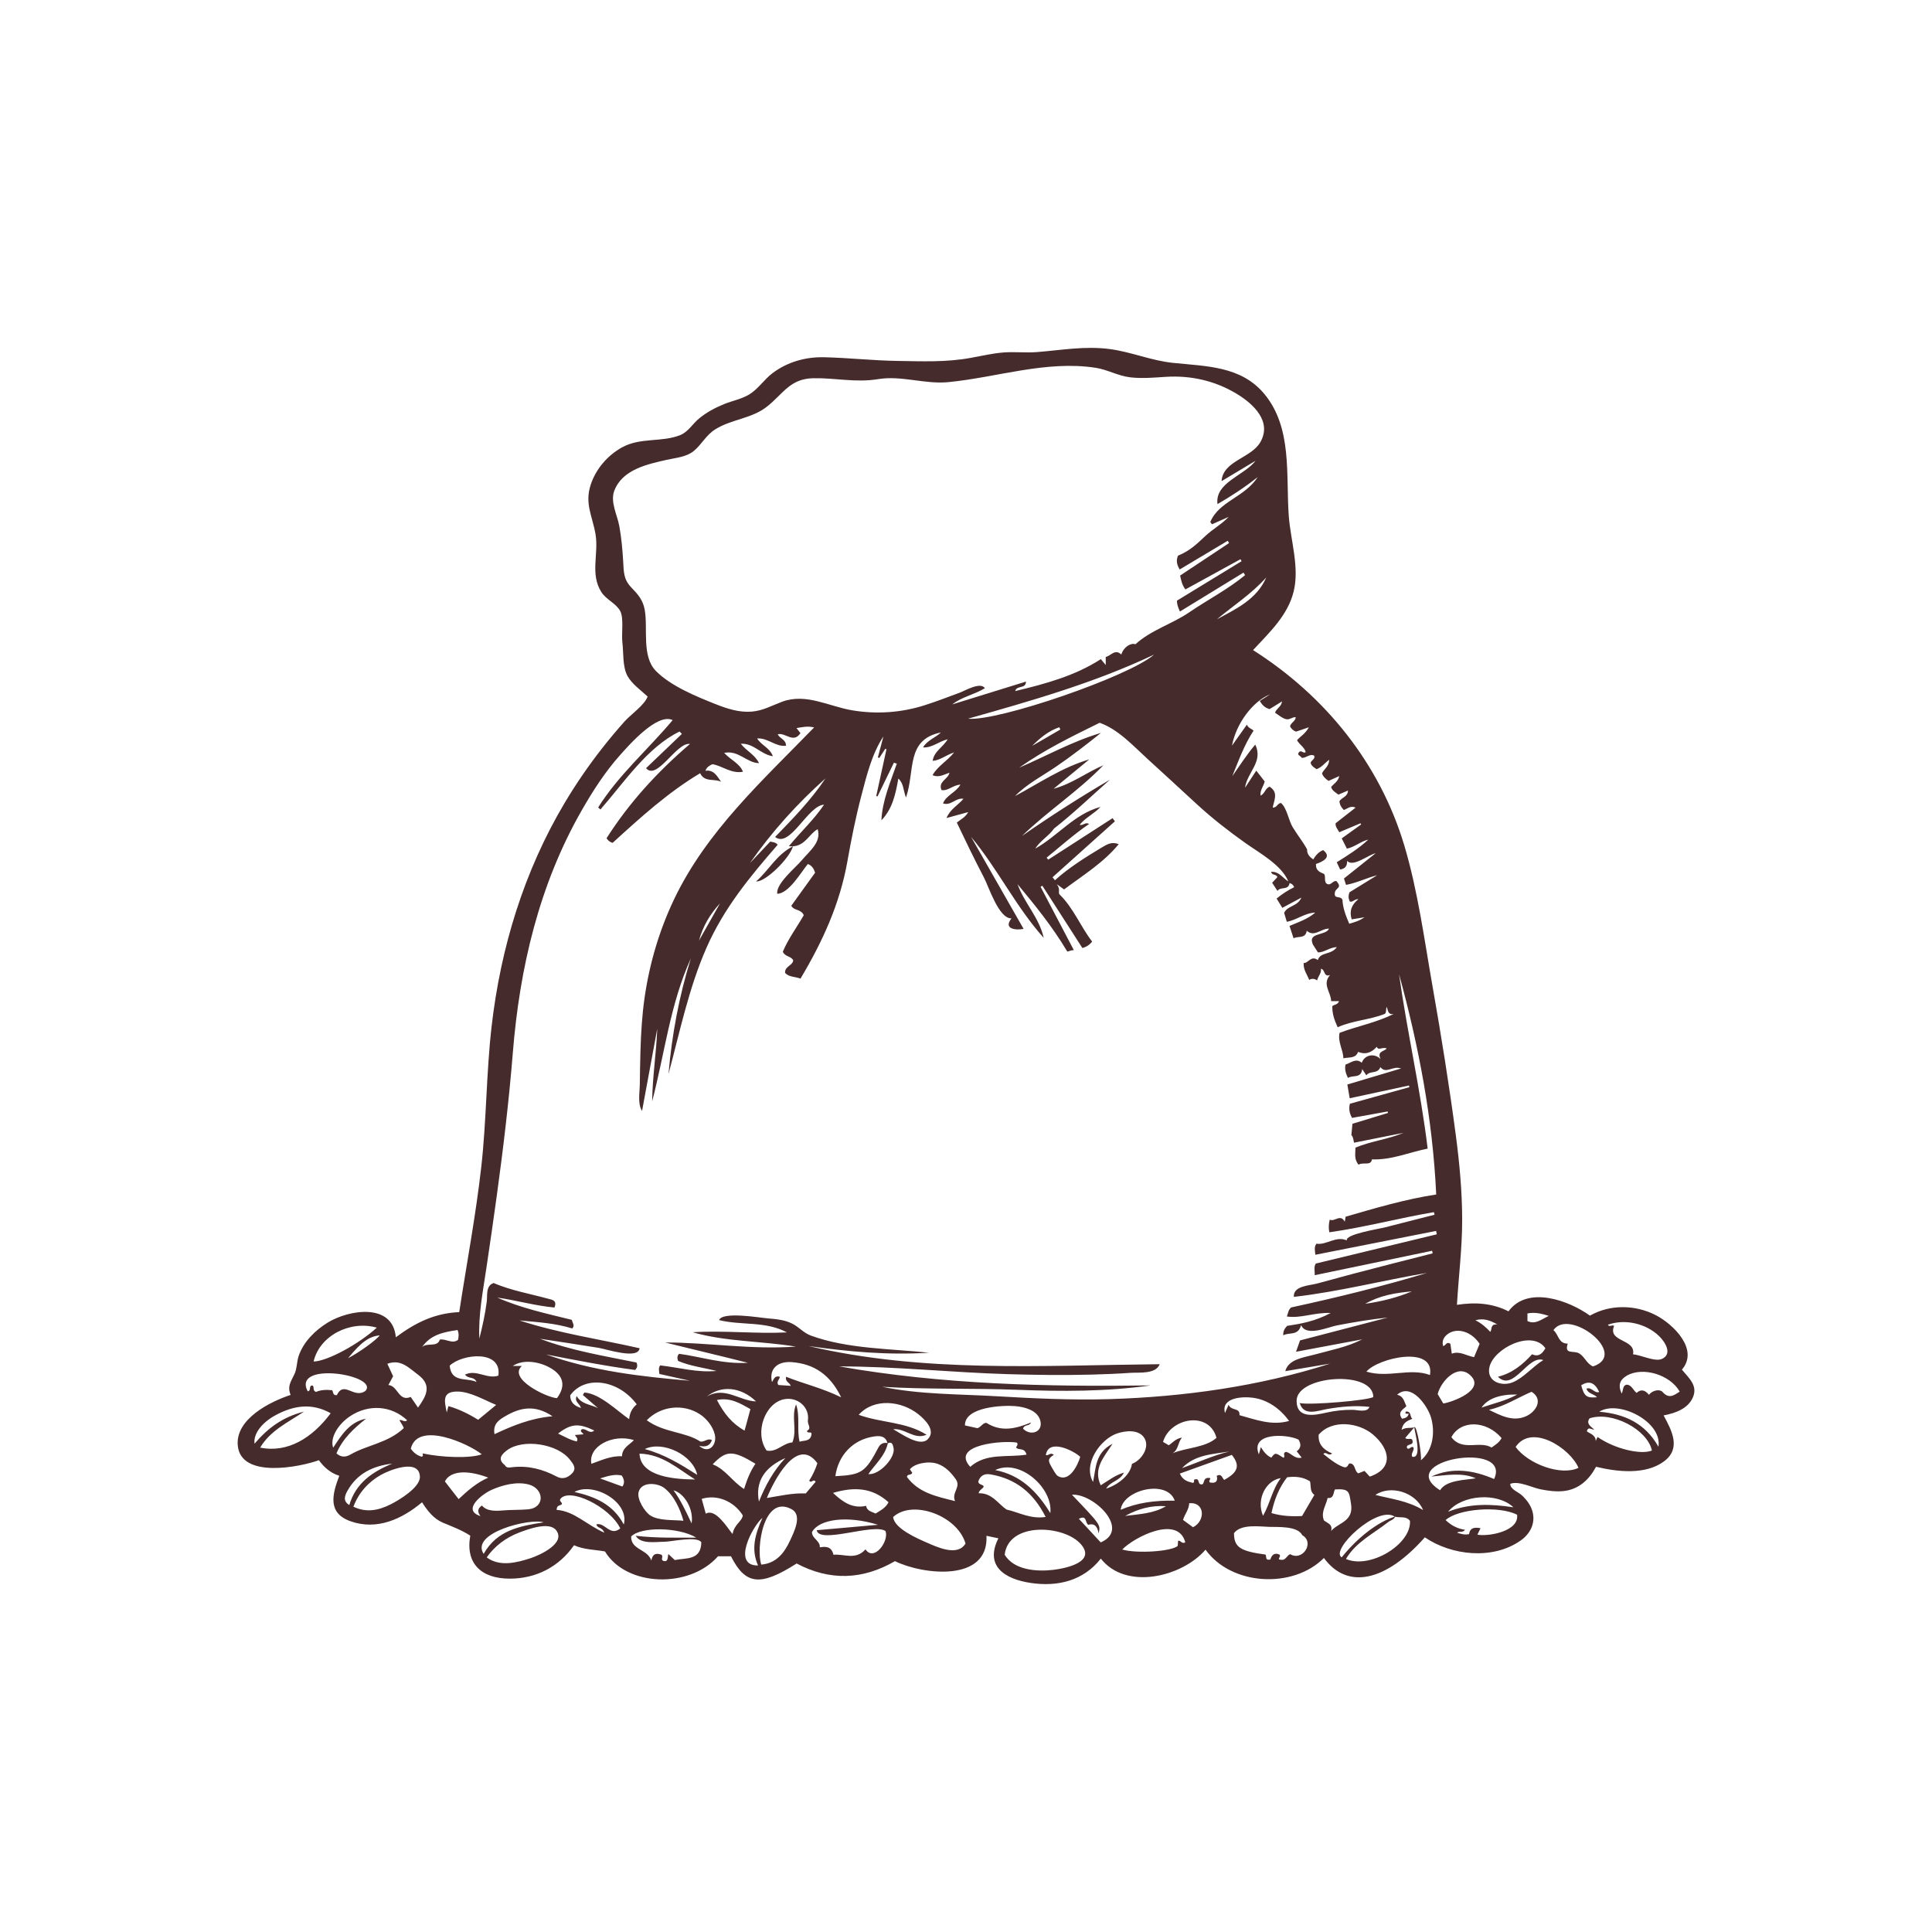 <svg width="65" height="65" viewBox="0 0 65 65" fill="none" xmlns="http://www.w3.org/2000/svg">
<path d="M56.586 46.08C57.169 45.403 56.3 44.553 55.704 44.246C55.019 43.893 54.168 43.878 53.492 44.263C52.782 43.753 51.397 43.241 50.751 44.118C50.204 43.841 49.625 43.805 49.017 43.9C49.074 42.933 49.196 41.98 49.193 41.008C49.19 40.07 49.104 39.143 48.982 38.214C48.759 36.523 48.488 34.839 48.192 33.16C47.916 31.592 47.703 29.976 47.247 28.448C46.423 25.689 44.585 23.412 42.158 21.872C42.704 21.282 43.323 20.711 43.523 19.903C43.726 19.085 43.42 18.181 43.359 17.355C43.259 15.988 43.486 14.403 42.542 13.26C41.757 12.31 40.586 12.326 39.461 12.208C38.728 12.131 38.062 11.841 37.344 11.745C36.514 11.633 35.72 11.779 34.893 11.845C34.517 11.875 34.141 11.83 33.767 11.858C33.395 11.887 33.028 11.973 32.661 12.04C31.836 12.192 31.024 12.155 30.189 12.143C29.365 12.13 28.546 12.038 27.725 12.019C27.099 12.005 26.488 12.178 25.987 12.557C25.704 12.771 25.508 13.09 25.203 13.273C24.946 13.428 24.637 13.483 24.361 13.596C24.059 13.719 23.77 13.872 23.518 14.081C23.305 14.256 23.153 14.529 22.891 14.636C22.27 14.888 21.554 14.71 20.936 15.047C20.442 15.317 20.044 15.78 19.871 16.316C19.665 16.951 19.934 17.369 20.036 17.976C20.148 18.635 19.846 19.313 20.232 19.919C20.395 20.176 20.73 20.301 20.866 20.557C20.994 20.798 20.904 21.322 20.939 21.613C20.983 21.963 20.938 22.434 21.115 22.75C21.267 23.02 21.566 23.225 21.789 23.435C21.682 23.725 21.225 24.035 21.014 24.271C20.757 24.559 20.509 24.855 20.271 25.158C19.806 25.75 19.379 26.371 18.994 27.018C17.631 29.308 16.843 31.889 16.54 34.528C16.359 36.103 16.369 37.692 16.191 39.267C16.007 40.897 15.698 42.524 15.45 44.145C14.621 44.18 13.974 44.502 13.317 44.991C13.216 43.822 11.742 44.059 11.027 44.496C10.607 44.754 10.215 45.138 10.051 45.612C9.981 45.816 9.997 46.03 9.91 46.223C9.792 46.484 9.657 46.624 9.777 46.931C9.093 47.155 7.913 47.74 8 48.637C8.107 49.755 10.088 49.359 10.729 49.127C10.913 49.38 11.127 49.56 11.415 49.651C11.177 50.274 11.011 50.905 11.794 51.181C12.681 51.495 13.524 51.11 14.199 50.543C14.382 50.827 14.584 51.095 14.904 51.23C15.24 51.372 15.507 51.465 15.822 51.665C15.652 52.602 16.192 53.112 17.151 53.112C18.036 53.112 18.808 52.715 19.312 51.988C19.645 52.139 20.013 52.134 20.354 52.197C21.066 53.382 23.189 53.459 24.157 52.359C24.308 52.359 24.454 52.359 24.593 52.359C25.081 53.327 25.584 53.38 26.802 52.602C27.913 53.19 29.02 53.157 30.11 52.523C31.044 52.983 33.268 53.244 33.189 51.67C33.349 51.704 33.469 51.729 33.59 51.755C33.122 52.684 33.794 53.128 34.689 53.258C35.596 53.391 36.45 53.18 37.036 52.438C37.887 53.519 39.777 53.049 40.559 52.137C41.428 53.35 43.501 53.462 44.542 52.416C45.327 53.492 46.615 53.216 47.937 51.722C48.838 52.337 50.225 52.487 51.159 51.83C51.484 51.602 51.667 51.246 51.558 50.85C51.499 50.636 51.356 50.45 51.195 50.302C51.084 50.2 50.803 50.102 50.812 49.922C51.089 49.811 51.548 50.05 51.827 50.105C52.086 50.157 52.357 50.195 52.621 50.163C53.124 50.102 53.465 49.781 53.697 49.348C54.403 49.517 55.357 49.632 55.984 49.166C56.568 48.732 56.248 48.132 55.97 47.62C56.355 47.547 56.794 47.398 56.958 47.007C57.126 46.609 56.816 46.362 56.586 46.08ZM55.818 44.951C56.008 45.135 56.286 45.547 55.917 45.718C55.681 45.828 55.211 45.586 54.941 45.564C55.047 45.036 54.072 45.166 54.306 44.605C54.22 44.566 54.147 44.658 54.096 44.569C54.672 44.362 55.381 44.528 55.818 44.951ZM51.389 44.19C51.621 44.142 51.848 44.186 52.106 44.273C51.859 44.384 51.664 44.575 51.389 44.445C51.389 44.358 51.389 44.277 51.389 44.19ZM51.993 45.36C51.872 45.581 51.73 45.651 51.545 45.563C51.224 45.916 50.875 46.2 50.396 46.32C50.923 46.843 51.404 45.57 51.923 45.758C51.573 45.97 51.266 46.355 50.892 46.507C50.519 46.658 50.008 46.481 50.109 46.002C50.243 45.365 51.547 44.718 51.993 45.36ZM51.048 46.917C50.645 47.134 50.242 47.219 49.844 47.357C50.05 47.056 50.457 46.904 51.048 46.917ZM50.375 44.558C50.13 44.542 50.207 44.714 50.14 44.81C49.999 44.66 49.85 44.525 49.638 44.418C49.913 44.344 50.117 44.414 50.375 44.558ZM48.71 44.881C49.022 44.654 49.505 44.793 49.78 45.212C49.718 45.36 49.658 45.504 49.593 45.66C49.335 45.615 49.111 45.441 48.844 45.543C48.826 45.415 48.81 45.306 48.797 45.213C48.662 45.114 48.642 45.282 48.551 45.286C48.504 45.11 48.577 44.978 48.71 44.881ZM50.519 48.382C50.441 48.529 50.328 48.6 50.181 48.7C49.78 48.458 49.201 48.845 48.83 48.352C49.143 47.765 50.005 47.78 50.519 48.382ZM49.474 46.276C49.981 46.763 48.87 47.171 48.558 47.219C48.489 47.103 48.426 46.998 48.369 46.903C48.467 46.496 49.025 45.846 49.474 46.276ZM42.734 23.36C42.617 23.434 42.501 23.508 42.384 23.582C42.502 23.787 42.611 23.82 42.712 23.858C42.845 23.776 42.974 23.696 43.133 23.597C43.105 23.792 42.937 23.835 42.898 23.98C43.013 24.052 43.156 24.181 43.291 24.199C43.402 24.214 43.483 24.118 43.593 24.129C43.587 24.269 43.428 24.309 43.402 24.437C43.442 24.515 43.501 24.578 43.604 24.615C43.72 24.576 43.846 24.533 44.034 24.469C43.922 24.683 43.758 24.766 43.637 24.902C43.71 25.049 43.881 25.129 43.93 25.302C43.853 25.369 43.78 25.217 43.705 25.306C43.618 25.408 43.746 25.41 43.796 25.497C43.952 25.508 44.065 25.343 44.217 25.425C44.252 25.545 44.12 25.571 44.094 25.662C44.116 25.767 44.206 25.816 44.293 25.878C44.456 25.824 44.559 25.685 44.716 25.56C44.721 25.78 44.547 25.869 44.477 26.019C44.513 26.124 44.591 26.2 44.697 26.272C44.802 26.225 44.911 26.176 45.059 26.11C45.016 26.301 44.872 26.366 44.785 26.477C44.82 26.61 44.939 26.659 45.029 26.735C45.135 26.689 45.237 26.646 45.35 26.597C45.348 26.805 45.148 26.824 45.064 26.954C45.071 27.064 45.119 27.16 45.212 27.251C45.329 27.214 45.432 27.093 45.608 27.171C45.379 27.35 45.162 27.52 44.936 27.697C44.919 27.812 45.001 27.892 45.059 28C45.3 27.898 45.536 27.798 45.772 27.698C45.779 27.711 45.787 27.725 45.794 27.738C45.58 27.892 45.366 28.046 45.141 28.207C45.2 28.324 45.255 28.432 45.315 28.552C45.583 28.497 45.777 28.306 46.035 28.248C45.718 28.544 45.351 28.774 44.973 29.01C45.016 29.101 45.052 29.178 45.087 29.253C45.274 29.227 45.326 29.117 45.322 28.961C45.514 29.192 46.038 28.757 46.282 28.706C45.93 28.986 45.579 29.266 45.216 29.556C45.239 29.627 45.262 29.698 45.286 29.771C45.661 29.701 45.981 29.535 46.332 29.447C46.018 29.64 45.703 29.834 45.404 30.019C45.354 30.142 45.368 30.239 45.414 30.332C45.517 30.362 45.567 30.245 45.702 30.251C45.473 30.436 45.389 30.651 45.476 30.931C45.599 30.911 45.724 30.89 45.906 30.86C45.725 30.989 45.568 31.027 45.394 31.078C45.276 30.808 45.176 30.538 45.165 30.27C45.081 30.116 44.88 30.267 44.909 30.034C44.93 29.861 45.177 29.885 44.963 29.644C44.84 29.618 44.784 29.798 44.657 29.742C44.528 29.686 44.613 29.502 44.551 29.404C44.436 29.352 44.257 29.306 44.276 29.067C44.496 28.993 44.825 28.839 44.516 28.601C44.374 28.657 44.27 28.765 44.185 28.913C44.049 28.828 43.975 28.727 43.974 28.58C43.975 28.582 43.984 28.591 43.984 28.591C43.982 28.586 43.981 28.582 43.98 28.577L43.977 28.578C43.833 28.314 43.642 28.081 43.488 27.824C43.357 27.608 43.291 27.172 43.097 27.016C42.978 27.022 42.963 27.179 42.819 27.171C42.862 26.929 43.022 26.662 42.716 26.468C42.569 26.515 42.555 26.703 42.41 26.768C42.385 26.586 42.514 26.452 42.549 26.291C42.46 26.176 42.371 26.061 42.266 25.927C42.149 26.105 42.035 26.279 41.888 26.503C41.958 25.979 42.513 25.63 42.231 25.052C41.935 25.401 41.707 25.762 41.459 26.114C41.67 25.594 41.858 25.064 42.175 24.581C42.103 24.514 41.992 24.492 41.95 24.38C41.783 24.615 41.629 24.832 41.449 25.086C41.584 24.353 42.146 23.589 42.734 23.36ZM42.602 19.427C42.28 20.169 41.592 20.482 40.939 20.837C41.498 20.373 42.115 19.974 42.602 19.427ZM21.69 20.511C21.631 20.185 21.463 19.996 21.241 19.766C20.975 19.491 20.987 19.243 20.965 18.867C20.941 18.474 20.906 18.08 20.834 17.692C20.765 17.317 20.525 16.886 20.667 16.511C20.937 15.796 21.779 15.618 22.433 15.47C22.738 15.401 23.092 15.378 23.341 15.173C23.613 14.949 23.75 14.641 24.065 14.444C24.621 14.096 25.297 14.09 25.821 13.667C26.359 13.232 26.589 12.74 27.361 12.725C28.11 12.711 28.783 12.88 29.54 12.756C30.336 12.625 31.109 12.935 31.912 12.856C33.543 12.696 35.195 12.12 36.856 12.373C37.261 12.434 37.612 12.647 38.028 12.695C38.424 12.741 38.819 12.704 39.215 12.679C40.064 12.624 40.882 12.81 41.612 13.252C42.17 13.59 42.804 14.182 42.401 14.879C42.089 15.418 41.14 15.504 41.099 16.187C41.501 15.946 41.872 15.724 42.242 15.502C41.873 15.994 40.867 16.233 40.961 16.96C41.421 16.693 41.844 16.42 42.315 16.051C41.87 16.736 41.006 16.863 40.718 17.565C40.738 17.59 40.757 17.614 40.777 17.638C40.964 17.555 41.15 17.473 41.337 17.39C41.102 17.638 40.793 17.805 40.545 18.04C40.257 18.314 40.011 18.544 39.632 18.694C39.558 18.873 39.601 19.009 39.689 19.159C40.228 18.837 40.767 18.516 41.305 18.194C41.321 18.219 41.336 18.244 41.352 18.27C40.803 18.634 40.254 18.999 39.704 19.364C39.741 19.535 39.77 19.689 39.883 19.83C40.501 19.491 41.118 19.152 41.734 18.814C41.747 18.836 41.759 18.859 41.772 18.881C41.05 19.322 40.328 19.762 39.599 20.207C39.593 20.332 39.64 20.442 39.697 20.574C40.415 20.135 41.126 19.7 41.836 19.265C41.854 19.294 41.872 19.322 41.89 19.35C41.309 19.829 40.625 20.181 40.004 20.605C39.426 20.999 38.72 21.199 38.2 21.676C38.055 21.619 37.808 21.757 37.725 22.02C37.511 21.819 37.381 22.062 37.201 22.102C37.201 22.19 37.201 22.266 37.201 22.375C37.141 22.302 37.102 22.254 37.037 22.176C36.165 22.738 35.178 23.006 34.155 23.251C34.209 23.04 34.512 23.194 34.518 22.931C33.684 23.189 32.861 23.444 32.038 23.699C32.367 23.438 32.781 23.374 33.135 23.153C32.986 22.928 32.467 23.239 32.285 23.306C31.891 23.451 31.498 23.604 31.096 23.731C30.309 23.98 29.486 24.034 28.672 23.898C27.885 23.766 27.121 23.312 26.319 23.607C25.973 23.735 25.675 23.909 25.298 23.941C24.866 23.977 24.464 23.844 24.068 23.687C23.422 23.431 22.571 23.081 22.074 22.581C21.575 22.079 21.807 21.15 21.69 20.511ZM32.567 24.18C34.694 23.578 36.821 22.976 38.827 22.024C37.994 22.754 33.578 24.278 32.567 24.18ZM35.674 24.544C35.358 24.728 35.042 24.911 34.726 25.094C34.994 24.823 35.283 24.588 35.639 24.467C35.65 24.492 35.662 24.518 35.674 24.544ZM16.366 42.65C16.485 41.849 16.601 41.049 16.711 40.248C16.931 38.645 17.123 37.038 17.253 35.425C17.482 32.563 18.139 29.76 19.579 27.25C19.951 26.602 20.36 25.965 20.86 25.406C21.161 25.068 22.116 23.975 22.631 24.228C21.801 25.218 20.813 26.07 20.124 27.166C20.15 27.188 20.175 27.211 20.201 27.234C20.981 26.346 21.773 25.139 22.864 24.611C22.89 24.638 22.916 24.665 22.941 24.692C22.543 25.073 22.144 25.454 21.736 25.844C22.103 26.28 22.766 24.955 23.213 25.03C22.11 25.974 21.168 27.007 20.407 28.201C20.475 28.311 20.574 28.352 20.613 28.355C21.569 27.483 22.485 26.654 23.556 26.014C23.703 26.33 24.031 26.186 24.26 26.302C24.125 26.113 24.02 25.89 23.734 25.932C23.772 25.812 23.868 25.756 23.969 25.71C24.314 25.77 24.6 26.039 24.997 25.964C24.88 25.68 24.601 25.582 24.363 25.33C24.849 25.229 25.121 25.667 25.537 25.676C25.399 25.389 25.119 25.272 24.922 25.022C25.358 24.997 25.597 25.386 26.003 25.442C25.893 25.152 25.616 25.078 25.473 24.845C25.835 24.817 26.093 25.134 26.442 25.09C26.452 24.884 26.239 24.857 26.165 24.705C26.42 24.631 26.695 25.029 26.93 24.664C26.894 24.619 26.855 24.569 26.797 24.495C26.986 24.468 27.151 24.417 27.391 24.473C25.648 26.267 23.763 27.974 22.673 30.268C22.182 31.301 21.855 32.408 21.69 33.539C21.601 34.148 21.565 34.76 21.547 35.374C21.536 35.752 21.531 36.13 21.525 36.508C21.521 36.774 21.449 37.136 21.601 37.376C21.776 36.431 21.945 35.52 22.113 34.609C22.081 35.426 21.951 36.233 21.941 37.054C22.363 35.447 22.546 33.775 23.244 32.242C22.848 33.511 22.605 34.809 22.491 36.134C22.872 34.714 23.174 33.24 23.768 31.889C24.354 30.556 25.218 29.511 26.163 28.422C26.104 28.342 26.015 28.333 25.913 28.315C25.687 28.554 25.458 28.797 25.229 29.04C25.964 27.988 26.814 27.042 27.772 26.189C27.289 26.915 26.682 27.536 26.077 28.159C26.582 28.552 27.174 27.1 27.724 27.072C27.378 27.586 26.951 27.972 26.541 28.469C26.59 28.474 26.635 28.476 26.677 28.473C26.114 28.763 25.883 29.263 25.439 29.654C25.739 29.69 26.576 28.873 26.677 28.473C27.099 28.448 27.23 28.047 27.51 27.897C27.643 28.335 27.235 28.631 26.97 28.948C26.774 29.183 26.097 29.735 26.15 30.07C26.542 30.064 26.957 29.332 27.179 29.069C27.314 29.119 27.377 29.221 27.424 29.36C27.158 29.729 26.887 30.105 26.622 30.473C26.716 30.65 26.945 30.573 27.042 30.791C26.818 31.185 26.518 31.583 26.337 32.021C26.411 32.193 26.617 32.163 26.687 32.31C26.664 32.492 26.399 32.509 26.413 32.73C26.542 32.878 26.747 32.853 26.932 32.924C27.677 31.674 28.256 30.411 28.511 28.972C28.641 28.235 28.788 27.5 28.978 26.776C29.155 26.101 29.331 25.365 29.722 24.776C29.66 25.011 29.597 25.246 29.535 25.481C29.551 25.488 29.567 25.495 29.583 25.502C29.65 25.398 29.717 25.295 29.784 25.192C29.797 25.197 29.811 25.202 29.824 25.207C29.709 25.731 29.595 26.256 29.48 26.78C29.494 26.785 29.508 26.79 29.523 26.795C29.706 26.416 29.89 26.038 30.074 25.66C30.107 25.67 30.139 25.681 30.172 25.692C29.958 26.315 29.686 26.924 29.654 27.597C30.027 27.214 30.132 26.713 30.224 26.193C30.405 26.36 30.384 26.573 30.48 26.833C30.795 25.935 30.465 24.885 31.657 24.642C31.462 24.829 31.197 24.902 31.054 25.146C31.364 25.164 31.573 24.948 31.884 24.872C31.719 25.149 31.424 25.276 31.379 25.598C31.636 25.58 31.82 25.404 32.1 25.315C31.859 25.613 31.547 25.773 31.375 26.079C31.588 26.175 31.754 26.057 31.944 25.997C31.902 26.218 31.549 26.294 31.677 26.582C31.902 26.617 32.047 26.417 32.313 26.397C32.157 26.669 31.841 26.747 31.726 27.028C31.993 27.123 32.153 26.83 32.415 26.874C32.23 27.093 31.968 27.221 31.844 27.522C32.098 27.452 32.315 27.393 32.574 27.322C32.475 27.504 32.331 27.559 32.191 27.675C32.487 28.296 32.784 28.913 33.103 29.522C33.271 29.843 33.604 30.911 34.031 30.898C33.745 31.257 34.17 31.302 34.438 31.252C33.836 30.198 33.253 29.177 32.67 28.155C33.568 29.232 34.178 30.508 35.114 31.553C34.966 30.874 34.46 30.383 34.234 29.747C34.822 30.455 35.402 31.167 35.906 32.011C35.929 32.025 35.998 31.971 36.128 31.966C35.743 31.234 35.376 30.534 35.009 29.835C35.029 29.823 35.049 29.812 35.069 29.8C35.519 30.5 35.968 31.2 36.416 31.896C36.551 31.855 36.646 31.8 36.744 31.679C36.353 31.171 36.116 30.545 35.64 30.085C35.597 30.011 35.684 29.923 35.555 29.748C35.695 29.849 35.745 29.884 35.8 29.924C36.437 29.446 37.12 29.031 37.638 28.401C37.397 28.307 37.251 28.404 37.036 28.532C36.505 28.851 35.953 29.199 35.492 29.615C35.465 29.581 35.438 29.548 35.411 29.515C36.11 28.887 36.81 28.259 37.51 27.632C37.483 27.597 37.457 27.562 37.431 27.527C36.709 27.992 35.988 28.457 35.266 28.923C35.248 28.9 35.23 28.878 35.212 28.855C35.681 28.473 36.131 28.071 36.64 27.722C36.518 27.643 36.444 27.786 36.322 27.75C36.525 27.503 36.816 27.373 37.026 27.148C36.146 27.383 35.591 28.126 34.829 28.551C34.994 28.285 35.287 28.128 35.462 27.875C36.111 27.37 36.712 26.788 37.34 26.234C36.329 26.827 35.344 27.455 34.383 28.126C35.251 27.283 36.277 26.622 37.121 25.747C36.554 25.989 36.063 26.372 35.447 26.537C35.848 26.207 36.248 25.878 36.649 25.548C35.738 25.816 34.967 26.345 34.149 26.784C34.549 26.374 35.065 26.111 35.533 25.791C36.052 25.437 36.551 25.051 37.041 24.657C36.077 24.943 35.204 25.434 34.289 25.828C35.132 25.23 36.055 24.78 36.997 24.317C37.631 24.543 38.129 25.098 38.614 25.539C39.174 26.047 39.727 26.561 40.283 27.072C40.798 27.544 41.336 27.962 41.905 28.366C42.37 28.696 43.117 29.101 43.345 29.654C43.158 29.545 43.036 29.314 42.767 29.331C42.789 29.467 42.944 29.392 42.974 29.512C42.922 29.568 42.863 29.631 42.8 29.7C42.856 29.785 42.91 29.868 42.98 29.975C43.078 29.816 43.348 29.968 43.385 29.712C43.455 29.726 43.507 29.764 43.542 29.848C43.333 29.951 43.136 30.076 42.95 30.231C43.014 30.335 43.076 30.436 43.142 30.543C43.341 30.436 43.531 30.335 43.784 30.199C43.648 30.509 43.323 30.459 43.203 30.712C43.225 30.787 43.257 30.892 43.293 31.012C43.628 30.954 43.887 30.718 44.251 30.703C43.989 30.928 43.686 31.022 43.384 31.152C43.431 31.294 43.472 31.419 43.521 31.568C43.675 31.484 43.92 31.593 43.965 31.315C44.221 31.54 44.439 31.239 44.712 31.243C44.628 31.461 44.106 31.384 44.136 31.657C44.145 31.694 44.155 31.731 44.165 31.768C44.225 31.861 44.284 31.953 44.341 32.042C44.552 32.048 44.708 31.881 44.977 31.863C44.791 32.138 44.419 32.016 44.337 32.302C44.108 32.127 44.017 32.414 43.86 32.399C43.845 32.625 43.975 32.78 44.046 32.968C44.135 32.914 44.227 32.922 44.312 32.986C44.341 32.849 44.465 32.747 44.441 32.593C44.593 32.617 44.523 32.887 44.749 32.802C44.473 33.118 44.779 33.378 44.785 33.682C44.875 33.682 44.958 33.682 45.051 33.682C45.007 33.803 44.898 33.793 44.825 33.848C44.816 34.088 44.888 34.311 45.005 34.561C45.507 34.332 46.065 34.317 46.575 34.117C46.662 34.083 46.609 33.97 46.658 33.875C46.697 34.001 46.7 34.151 46.891 34.113C46.3 34.407 45.664 34.524 45.069 34.748C45.001 35.058 45.187 35.306 45.197 35.605C45.398 35.561 45.608 35.618 45.691 35.39C45.944 35.49 46.139 35.418 46.32 35.218C46.375 35.365 46.518 35.207 46.654 35.276C46.568 35.381 46.316 35.363 46.449 35.632C46.224 35.41 45.899 35.503 45.816 35.755C45.616 35.588 45.454 35.758 45.269 35.816C45.236 35.963 45.27 36.1 45.35 36.266C45.51 36.158 45.794 36.296 45.83 35.969C45.867 36.025 45.906 36.084 45.969 36.179C46.087 36.009 46.349 36.148 46.442 35.901C46.634 36.149 46.86 35.84 47.137 35.948C46.502 36.137 45.926 36.309 45.33 36.487C45.355 36.632 45.379 36.774 45.409 36.95C46.077 36.806 46.74 36.663 47.404 36.52C47.408 36.539 47.412 36.558 47.416 36.577C46.751 36.762 46.086 36.947 45.416 37.134C45.375 37.294 45.394 37.445 45.489 37.61C45.883 37.539 46.284 37.466 46.685 37.394C46.689 37.411 46.693 37.428 46.697 37.444C46.3 37.565 45.903 37.686 45.501 37.808C45.489 37.943 45.477 38.065 45.466 38.187C45.528 38.252 45.533 38.343 45.554 38.445C46.119 38.333 46.669 38.223 47.219 38.113C46.697 38.333 46.127 38.391 45.603 38.61C45.602 38.807 45.55 39.002 45.709 39.186C45.851 39.084 46.128 39.237 46.156 39.006C46.82 39.031 47.403 38.769 48.032 38.644C47.793 36.659 47.342 34.731 47.069 32.774C47.732 35.192 48.2 37.643 48.32 40.187C47.27 40.349 46.274 40.644 45.272 40.935C45.263 40.986 45.254 41.04 45.243 41.102C45.092 40.826 44.908 41.118 44.738 41.034C44.698 41.191 44.697 41.32 44.724 41.459C45.916 41.291 47.07 40.98 48.243 40.781C48.25 40.81 48.257 40.839 48.264 40.868C47.698 41.013 47.132 41.158 46.566 41.301C46.397 41.344 45.242 41.527 45.314 41.732C44.943 41.57 44.625 41.898 44.291 41.843C44.208 41.954 44.237 42.054 44.254 42.215C45.613 41.946 46.965 41.68 48.316 41.413C48.324 41.451 48.332 41.489 48.34 41.527C46.981 41.856 45.622 42.184 44.268 42.511C44.195 42.629 44.236 42.741 44.234 42.902C45.56 42.626 46.87 42.354 48.181 42.081C48.187 42.11 48.194 42.139 48.2 42.168C47.312 42.395 46.423 42.617 45.537 42.852C45.126 42.961 44.717 43.075 44.306 43.185C44.056 43.251 43.497 43.263 43.531 43.632C45.045 43.46 46.516 43.078 48.013 42.825C46.504 43.279 44.977 43.655 43.438 43.988C43.344 44.068 43.337 44.183 43.295 44.292C43.775 44.362 44.217 44.15 44.77 44.174C44.25 44.452 43.767 44.538 43.302 44.608C43.214 44.703 43.169 44.785 43.173 44.926C43.38 44.812 43.675 44.955 43.775 44.582C43.941 44.983 44.68 44.65 44.977 44.592C45.546 44.483 46.117 44.387 46.693 44.327C45.715 44.582 44.737 44.837 43.738 45.097C43.7 45.204 43.661 45.316 43.603 45.479C44.373 45.335 45.102 45.198 45.831 45.061C45.322 45.323 44.755 45.427 44.208 45.578C43.866 45.672 43.347 45.726 43.242 46.131C43.756 46.045 44.252 45.962 44.749 45.878C42.367 46.642 39.824 46.996 37.328 47.072C36.061 47.11 34.792 47.049 33.527 46.975C32.251 46.9 30.935 46.919 29.682 46.657C31.189 46.751 32.701 46.699 34.21 46.758C35.712 46.817 37.219 46.821 38.711 46.611C35.2 46.659 31.701 46.581 28.231 45.971C30.124 45.971 32.016 46.176 33.909 46.232C34.849 46.26 35.79 46.271 36.73 46.247C37.163 46.236 37.596 46.218 38.028 46.188C38.32 46.168 38.883 46.241 39.017 45.897C35.05 45.936 31.092 46.198 27.2 45.286C28.514 45.471 29.832 45.599 31.26 45.511C29.975 45.375 28.503 45.384 27.28 44.934C27.031 44.842 26.882 44.645 26.647 44.529C26.395 44.405 26.113 44.379 25.838 44.356C25.561 44.334 24.303 44.114 24.193 44.413C24.946 44.599 25.758 44.441 26.475 44.827C25.418 44.88 24.364 44.756 23.305 44.822C24.415 45.142 25.576 45.111 26.777 45.305C25.259 45.414 23.824 45.166 22.375 45.166C23.286 45.393 24.197 45.605 25.163 45.85C24.329 45.901 23.596 45.649 22.848 45.547C22.776 45.618 22.783 45.693 22.812 45.786C23.221 45.962 23.671 46.013 24.106 46.124C23.463 46.187 22.845 46.009 22.211 45.937C22.141 46.034 22.179 46.127 22.184 46.225C22.532 46.303 22.872 46.378 23.211 46.454C21.569 46.314 19.936 46.126 18.373 45.569C19.373 45.762 20.37 45.959 21.369 46.091C21.443 46.01 21.459 45.94 21.412 45.84C20.33 45.619 19.224 45.443 18.167 45.041C18.827 45.142 19.488 45.24 20.147 45.348C20.392 45.388 21.473 45.75 21.519 45.36C20.169 45.055 18.795 44.855 17.476 44.424C18.074 44.482 18.675 44.514 19.253 44.695C19.348 44.597 19.263 44.509 19.236 44.404C18.392 44.195 17.536 44.012 16.73 43.656C17.376 43.747 18.005 43.931 18.654 43.99C18.748 43.752 18.591 43.734 18.446 43.695C17.827 43.526 17.19 43.417 16.597 43.162L16.595 43.16L16.592 43.16L16.603 43.169C16.338 43.258 16.404 43.576 16.376 43.795C16.323 44.21 16.23 44.63 16.127 45.036C16.089 44.235 16.249 43.439 16.366 42.65ZM24.224 30.392C23.988 30.81 23.753 31.227 23.517 31.645C23.644 31.165 23.893 30.749 24.224 30.392ZM44.656 47.404C45.124 47.322 45.601 47.28 46.075 47.333C45.998 47.536 45.669 47.434 45.512 47.432C45.214 47.428 44.917 47.461 44.626 47.526C44.25 47.61 43.62 47.751 43.623 47.125C43.627 46.271 46.2 46.086 46.203 47C46.062 47.111 44.085 47.283 43.727 47.204C43.865 47.656 44.315 47.464 44.656 47.404ZM43.183 49.047C42.905 48.867 42.905 48.867 42.771 49.041C42.626 48.974 42.525 48.859 42.42 48.686C42.39 48.795 42.374 48.852 42.353 48.931C42.047 48.178 43.304 48.241 43.688 48.435C43.789 48.599 43.762 48.727 43.627 48.828C43.691 48.909 43.739 48.971 43.793 49.039C43.562 49.103 43.438 48.879 43.265 48.847C43.133 48.886 43.258 48.999 43.183 49.047ZM43.09 49.73C42.802 50.111 42.736 50.569 42.494 50.997C42.259 50.463 42.578 49.805 43.09 49.73ZM41.334 47.262C41.283 47.377 41.259 47.434 41.213 47.539C41.072 47.02 41.789 46.978 42.147 47.025C42.659 47.093 43.07 47.398 43.371 47.806C42.792 47.971 42.264 47.769 41.7 47.612C41.724 47.345 41.428 47.482 41.334 47.262ZM39.321 48.624C39.256 48.586 39.192 48.548 39.129 48.511C39.365 47.704 40.673 47.45 40.928 48.374C40.556 48.709 39.898 48.702 39.45 48.894C39.652 48.772 39.618 48.546 39.765 48.366C39.547 48.403 39.452 48.541 39.321 48.624ZM41.357 48.835C40.808 48.968 40.296 49.205 39.767 49.394C40.201 48.939 40.793 48.926 41.357 48.835ZM45.97 46.147C46.368 45.682 48.279 45.248 48.11 46.261C47.429 46.009 46.718 46.371 45.97 46.147ZM45.931 43.865C46.416 43.586 46.952 43.494 47.501 43.448C46.997 43.659 46.471 43.788 45.931 43.865ZM37.032 49.971C36.771 49.405 37.136 49.031 37.431 48.574C36.844 48.874 36.873 49.395 36.775 49.859C36.423 49.257 37.023 48.415 37.585 48.226C37.862 48.133 38.292 48.086 38.486 48.358C38.712 48.678 38.402 49.134 38.083 49.25C38.039 49.587 37.685 49.925 37.216 50.083C37.352 49.836 37.678 49.832 37.814 49.544C37.512 49.634 37.304 49.805 37.032 49.971ZM33.188 47.871C33.07 47.861 33.012 48.008 32.886 48.05C32.752 48.02 32.611 47.989 32.465 47.957C32.45 47.324 33.761 47.272 34.161 47.308C34.455 47.334 34.881 47.435 34.991 47.766C35.123 48.166 34.688 48.339 34.419 48.067C34.463 47.912 34.631 47.994 34.688 47.858C34.191 48.06 33.699 48.195 33.188 47.871ZM35.337 50.907C34.887 50.169 34.329 49.622 33.483 49.459C34.308 49.061 35.433 50.061 35.337 50.907ZM35.454 48.947C35.336 48.844 35.275 48.991 35.186 48.953C35.276 48.374 36.143 48.818 36.343 49.014C36.266 49.285 35.973 49.9 35.58 49.652C35.524 49.616 35.404 49.402 35.37 49.34C35.274 49.162 35.231 49.084 35.454 48.947ZM32.133 50.503C31.498 50.345 30.911 50.227 30.513 49.691C30.521 49.576 30.664 49.647 30.692 49.549C30.667 49.514 30.64 49.473 30.613 49.434C30.761 49.237 31.234 49.142 31.541 49.248C31.809 49.342 31.988 49.534 32.153 49.762C32.349 50.032 32 50.22 32.133 50.503ZM26.783 47.25C26.611 47.659 26.828 48.107 26.659 48.529C26.348 48.547 26.129 48.872 25.792 48.802C25.369 48.203 25.741 47.192 26.39 47.074C26.839 46.992 27.247 47.347 27.18 47.794C27.162 47.92 27.318 48.056 27.151 48.137C27.163 48.261 27.33 48.122 27.301 48.27C27.255 48.505 27.055 48.452 26.901 48.505C26.803 48.081 26.923 47.657 26.783 47.25ZM26.425 49.053C26.023 49.476 25.75 49.979 25.533 50.52C25.407 49.849 25.713 49.369 26.425 49.053ZM26.447 46.319C26.408 46.49 26.559 46.503 26.605 46.625C26.451 46.615 26.314 46.606 26.189 46.597C26.1 46.479 26.241 46.405 26.235 46.318C26.054 46.27 26.036 46.411 25.973 46.497C25.868 46.07 26.143 45.788 26.646 45.828C27.389 45.887 27.932 46.249 28.3 47.011C27.647 46.693 27.034 46.555 26.447 46.319ZM29.377 48.333C29.574 48.301 29.787 48.291 29.859 48.551C29.724 48.521 29.616 48.581 29.559 48.689C29.114 49.534 28.993 49.619 28.105 49.665C28.199 48.965 28.689 48.444 29.377 48.333ZM29.87 48.558C30.02 48.485 30.037 48.618 30.06 48.703C30.147 49.03 29.58 49.64 29.214 49.593C29.453 49.254 29.779 48.977 29.87 48.558ZM30.051 48.086C30.449 48.041 30.756 48.452 31.173 48.27C30.464 47.828 29.659 47.878 28.89 47.6C29.408 47.023 30.33 47.127 30.899 47.582C31.128 47.766 31.5 48.133 31.212 48.423C30.945 48.691 30.328 48.237 30.051 48.086ZM23.777 46.989C24.253 46.599 24.925 46.653 25.436 47.149C24.88 47.133 24.372 46.625 23.777 46.989ZM25.247 47.408C25.18 47.657 25.122 47.872 25.051 48.131C24.625 47.894 24.358 47.554 24.12 47.101C24.568 47.009 24.893 47.208 25.247 47.408ZM23.564 48.501C23.06 48.166 22.344 48.208 21.76 47.783C22.223 47.302 22.995 47.21 23.559 47.589C23.784 47.739 23.987 47.998 24.049 48.266C24.129 48.614 23.844 48.937 23.52 48.642C23.751 48.696 23.887 48.64 23.952 48.449C23.802 48.376 23.723 48.516 23.564 48.501ZM22.66 50.141C23.027 50.24 23.346 50.776 23.268 51.253C23.065 50.826 22.901 50.467 22.66 50.141ZM22.993 51.164C22.661 51.13 22.164 51.171 21.879 50.986C21.69 50.864 21.423 50.435 21.485 50.199C21.58 49.834 22.12 49.889 22.346 50.06C22.675 50.31 22.886 50.777 22.993 51.164ZM21.516 48.906C22.283 48.924 22.803 49.413 23.386 49.775C22.776 49.771 21.544 49.709 21.516 48.906ZM21.693 48.751C22.306 48.458 23.322 48.959 23.457 49.62C22.876 49.252 22.362 48.935 21.693 48.751ZM20.116 47.372C19.869 47.249 19.562 47.245 19.402 46.97C19.312 47.162 19.506 47.216 19.546 47.37C19.315 47.296 19.187 47.175 19.183 46.946C19.671 46.263 20.797 46.408 21.422 47.247C21.285 47.364 21.186 47.514 21.167 47.747C20.761 47.465 20.175 46.881 19.66 46.85C19.643 46.878 19.626 46.905 19.609 46.933C19.778 47.079 19.947 47.225 20.116 47.372ZM19.634 48.255C19.528 48.264 19.439 48.272 19.341 48.279C19.38 48.352 19.461 48.388 19.407 48.496C19.193 48.452 19.003 48.339 18.775 48.231C19.209 47.895 19.473 47.875 19.993 48.128C19.828 48.272 19.705 48.025 19.562 48.094C19.507 48.164 19.583 48.185 19.634 48.255ZM17.004 47.644C17.487 47.362 17.986 47.242 18.588 47.648C17.844 47.716 17.251 47.965 16.636 48.251C16.576 47.894 16.803 47.761 17.004 47.644ZM16.088 47.767C15.809 47.595 15.466 47.414 15.086 47.307C15.073 47.356 15.06 47.408 15.031 47.521C14.951 47.135 14.867 46.815 15.388 46.817C15.825 46.819 16.295 47.105 16.693 47.267C16.482 47.442 16.295 47.596 16.088 47.767ZM17.25 45.956C17.606 45.721 18.131 45.813 18.484 46.005C18.95 46.258 19.057 46.611 18.738 47.04C18.398 47.021 17.078 46.387 17.558 45.956C17.388 45.956 17.329 45.956 17.25 45.956ZM17.059 48.792C17.598 48.391 18.77 48.574 19.178 49.115C19.28 49.25 19.411 49.395 19.251 49.565C19.11 49.715 18.93 49.785 18.73 49.678C18.256 49.426 17.759 49.299 17.22 49.364C17.135 49.374 17.038 49.397 16.986 49.293C16.723 49.09 16.881 48.926 17.059 48.792ZM16.767 46.282C16.383 46.41 16.033 46.061 15.645 46.247C15.76 46.407 15.952 46.296 16.032 46.495C15.689 46.337 15.186 46.531 15.129 45.947C15.543 45.544 16.894 45.403 16.767 46.282ZM15.395 44.747C15.446 44.876 15.431 44.974 15.409 45.079C15.212 45.226 15.022 45.038 14.798 45.067C14.714 45.346 14.369 45.154 14.199 45.323C14.488 44.898 14.934 44.815 15.395 44.747ZM14.064 46.25C14.552 46.611 14.334 46.976 14.064 47.357C13.978 47.232 13.903 47.123 13.818 46.999C13.406 47.17 13.393 46.625 13.067 46.597C13.125 46.488 13.173 46.4 13.226 46.302C13.167 46.176 13.106 46.043 13.032 45.883C13.486 45.713 13.757 46.024 14.064 46.25ZM12.678 44.667C12.072 45.221 11.013 45.797 10.551 45.807C10.745 44.949 11.765 44.41 12.678 44.667ZM12.776 44.924C12.682 45.066 12.113 45.486 11.71 45.695C12.162 45.144 12.414 44.967 12.776 44.924ZM8.752 48.703C9.096 48.131 9.654 47.876 10.228 47.493C9.493 47.676 8.998 48.063 8.564 48.571C8.518 48.251 8.797 47.865 9.283 47.606C9.879 47.287 10.492 47.191 11.126 47.547C10.507 48.377 9.68 48.893 8.752 48.703ZM10.63 46.831C10.497 46.773 10.593 46.655 10.51 46.613C10.369 46.616 10.489 46.787 10.352 46.809C9.813 45.778 12.768 46.26 12.296 46.794C11.906 47.077 11.574 46.432 11.331 46.939C11.191 46.95 11.218 46.838 11.176 46.772C10.979 46.751 10.782 46.761 10.63 46.831ZM11.32 48.897C11.527 48.404 11.905 48.056 12.314 47.73C11.758 47.843 11.489 48.28 11.21 48.706C11.095 48.401 11.347 47.934 11.781 47.645C12.401 47.234 13.165 47.283 13.698 47.783C13.608 47.869 13.537 47.751 13.437 47.78C13.507 47.904 13.586 48.006 13.581 48.051C13.048 48.552 12.357 48.609 11.79 48.937C11.639 49.026 11.477 49.04 11.32 48.897ZM11.752 50.635C11.522 50.499 11.604 50.31 11.694 50.149C12.02 49.569 12.555 49.318 13.194 49.242C12.534 49.517 11.974 49.888 11.752 50.635ZM13.155 50.606C12.733 50.82 12.324 50.899 11.89 50.692C12.063 50.23 12.385 49.865 12.813 49.622C13.072 49.474 14.103 49.044 14.127 49.682C14.14 50.044 13.419 50.472 13.155 50.606ZM14.216 48.898C14.221 48.937 14.255 48.983 14.188 49.01C14.044 48.968 13.926 48.889 13.821 48.739C14.053 47.788 15.782 48.581 16.209 48.929C15.829 49.068 14.895 49.042 14.216 48.898ZM15.43 50.436C15.276 50.239 15.128 50.048 14.968 49.842C15.133 49.504 15.671 49.426 16.427 49.713C16.03 49.889 15.742 50.145 15.43 50.436ZM16.525 50.131C16.896 49.962 17.382 49.836 17.787 49.944C18.309 50.082 18.352 50.732 17.756 50.781C17.479 50.804 17.189 50.793 16.904 50.818C16.675 50.837 16.372 50.848 16.214 50.651C16.058 50.76 16.059 50.861 16.164 51.007C15.525 50.803 16.219 50.271 16.525 50.131ZM18.288 51.218C17.501 51.34 16.723 51.476 16.272 52.279C15.808 51.571 17.838 51.068 18.288 51.218ZM17.853 52.423C17.383 52.577 16.806 52.721 16.375 52.396C16.645 52.012 17.024 51.731 17.46 51.564C17.749 51.454 18.477 51.178 18.712 51.484C19.049 51.925 18.147 52.326 17.853 52.423ZM20.066 51.284C20.082 51.421 20.26 51.369 20.331 51.565C19.741 51.308 19.322 50.839 18.726 50.798C18.733 50.623 18.852 50.661 18.903 50.608C18.925 50.538 18.802 50.51 18.853 50.432C19.148 50.032 20.51 50.685 20.868 51.421C20.527 51.707 20.353 51.21 20.066 51.284ZM20.987 51.291C20.628 50.614 20.026 50.354 19.325 50.194C19.982 49.844 21.187 50.541 20.987 51.291ZM20.189 49.74C20.47 49.651 20.684 49.59 20.916 49.641C20.992 49.758 21.033 49.876 20.94 50.013C20.711 49.93 20.485 49.848 20.189 49.74ZM20.926 48.995C20.55 48.974 20.23 49.132 19.897 49.248C19.782 48.668 20.602 48.227 21.327 48.45C21.175 48.617 20.935 48.704 20.926 48.995ZM22.702 52.486C22.649 52.437 22.579 52.371 22.486 52.284C22.46 52.375 22.486 52.544 22.35 52.521C22.186 52.493 22.343 52.37 22.25 52.305C22.097 52.254 21.963 52.251 21.912 52.501C21.787 52.115 21.225 52.15 21.234 51.695C21.542 51.364 22.815 51.367 23.427 51.732C22.721 51.732 22.077 51.75 21.388 51.67C21.555 51.963 22.069 51.87 22.346 51.871C22.587 51.871 23.456 51.667 23.595 51.889C23.587 52.506 23.075 52.409 22.702 52.486ZM24.645 51.61C24.476 51.409 24.074 50.731 23.745 50.927C23.694 50.741 23.651 50.584 23.608 50.428C24.119 50.269 24.688 50.501 24.991 50.984C24.96 51.196 24.712 51.27 24.645 51.61ZM23.977 49.266C24.437 48.784 24.656 48.786 25.416 49.246C25.236 49.51 25.129 49.791 25.033 50.096C24.633 49.842 24.412 49.435 23.977 49.266ZM25.652 51.066C25.4 51.627 25.262 52.12 25.503 52.669C24.603 52.681 25.33 51.331 25.652 51.066ZM26.583 51.825C26.388 52.251 26.111 52.599 25.612 52.639C25.43 52.103 25.684 50.263 26.634 50.776C27.005 50.976 26.711 51.546 26.583 51.825ZM25.8 50.398C26.013 49.869 26.807 48.28 27.5 49.228C27.436 49.432 27.341 49.631 27.225 49.815C27.303 49.926 27.355 49.731 27.442 49.852C27.326 49.989 27.2 50.137 27.109 50.245C26.645 50.227 26.239 50.329 25.8 50.398ZM29.118 52.127C28.786 52.501 28.397 52.272 28.041 52.308C27.975 52.031 27.795 52.023 27.582 52.058C27.596 51.836 27.323 51.767 27.317 51.549C27.556 51.102 28.512 50.981 29.539 51.3C28.82 51.364 28.158 51.422 27.477 51.482C27.56 51.964 29.413 51.232 29.793 51.512C29.916 51.854 29.407 52.551 29.118 52.127ZM29.458 50.921C29.315 50.853 29.168 50.837 29.139 50.662C28.689 50.764 28.366 50.547 28.026 50.227C28.736 50.017 29.344 50.044 29.893 50.541C29.802 50.727 29.633 50.812 29.458 50.921ZM31.163 51.891C30.861 51.758 30.084 51.425 30.049 51.038C30.697 50.44 32.206 50.984 32.484 51.929C32.217 52.382 31.515 52.045 31.163 51.891ZM32.642 49.35C31.952 48.589 33.799 48.455 34.211 48.535C34.274 48.615 34.187 48.648 34.189 48.705C34.275 48.803 34.472 48.69 34.536 48.94C33.894 49.045 33.192 48.867 32.642 49.35ZM32.928 50.239C32.929 50.139 33.048 50.105 33.097 50.016C33.069 49.928 32.923 49.965 32.912 49.844C32.978 49.655 33.106 49.567 33.323 49.604C34.179 49.75 34.772 50.228 35.179 51.036C34.674 51.115 34.284 50.882 33.868 50.788C33.578 50.597 33.379 50.225 32.928 50.239ZM35.444 52.815C34.884 52.883 34.115 52.828 33.801 52.307C33.929 51.186 35.813 51.306 36.37 51.958C36.878 52.551 35.873 52.762 35.444 52.815ZM37.032 51.892C36.8 51.642 36.56 51.382 36.297 51.098C36.579 50.959 36.496 51.225 36.614 51.301C36.791 51.243 36.92 51.323 36.959 51.586C37.035 51.305 37.035 51.305 36.064 50.288C36.782 50.236 38.058 51.455 37.032 51.892ZM39.523 50.488C38.854 50.477 38.27 50.554 37.704 50.795C37.782 50.12 39.269 49.76 39.523 50.488ZM39.228 50.674C38.807 50.926 38.323 50.94 37.855 51.002C38.283 50.764 38.736 50.64 39.228 50.674ZM39.636 51.837C39.632 51.897 39.628 51.96 39.624 52.009C39.423 52.196 38.251 52.276 37.757 52.132C38.14 51.729 39.626 50.95 39.878 51.89C39.754 51.957 39.727 51.815 39.636 51.837ZM40.138 51.382C40.019 51.295 39.911 51.216 39.802 51.136C39.859 50.939 40.002 50.791 40.009 50.574C40.55 50.527 40.557 51.176 40.138 51.382ZM41.188 49.789C41.111 49.73 41.113 49.567 40.935 49.649C40.98 49.815 40.917 49.917 40.715 49.878C40.63 49.846 40.756 49.739 40.709 49.727C40.472 49.685 40.527 49.899 40.456 49.937C40.271 49.976 40.375 49.734 40.225 49.77C40.119 49.758 40.224 49.877 40.129 49.89C39.975 49.848 39.797 49.814 39.694 49.577C40.29 49.363 40.876 49.152 41.443 48.948C41.731 49.306 41.653 49.537 41.188 49.789ZM43.406 52.288C43.308 52.324 43.256 52.478 43.144 52.479C42.899 52.48 43.127 52.386 43.045 52.301C42.858 52.22 42.778 52.341 42.739 52.469C42.544 52.508 42.624 52.355 42.576 52.302C41.719 52.187 41.519 52.052 41.516 51.581C41.753 51.267 42.361 51.359 42.707 51.37C42.997 51.379 43.661 51.335 43.814 51.651L43.812 51.651L43.815 51.652L43.815 51.653L43.815 51.651C44.239 51.893 43.826 52.539 43.406 52.288ZM43.806 51.005C43.467 51.023 43.134 51.01 42.777 50.906C42.872 50.453 43.031 50.053 43.303 49.702C43.582 49.665 43.835 49.688 44.074 49.838C44.112 49.998 44.062 50.182 44.221 50.294C44.078 50.54 43.947 50.764 43.806 51.005ZM44.366 48.269C44.814 47.744 45.715 47.856 46.192 48.263C46.767 48.752 46.894 49.404 46.084 49.679C46.031 49.622 45.972 49.558 45.907 49.487C45.832 49.516 45.763 49.543 45.699 49.569C45.573 49.502 45.602 49.301 45.475 49.248C45.331 49.187 45.395 49.357 45.25 49.369C45.034 49.318 44.778 49.124 44.522 48.916C44.625 48.814 44.672 49.008 44.82 48.902C44.52 48.773 44.341 48.584 44.366 48.269ZM44.783 51.509C44.85 51.274 44.642 51.242 44.542 51.151C44.431 50.874 44.614 50.648 44.667 50.397C44.88 50.424 44.852 50.227 44.913 50.11C45.404 50.081 45.388 50.186 45.453 50.592C45.551 51.198 45.027 51.221 44.783 51.509ZM46.925 51.026C46.362 51.2 45.677 51.724 45.139 52.396C44.737 52.152 46.337 50.63 46.925 51.026ZM45.283 52.45C45.622 51.876 46.213 51.596 46.707 51.207C46.782 51.147 46.894 51.133 46.936 51.03C47.106 51.071 47.307 50.997 47.437 51.168C47.488 51.958 46.086 52.803 45.283 52.45ZM46.274 50.295C46.777 49.951 47.629 50.197 47.878 50.804C47.346 50.485 46.81 50.433 46.274 50.295ZM47.514 49.012C47.457 48.904 47.582 48.814 47.559 48.706C47.483 48.61 47.408 48.817 47.333 48.709C47.312 48.572 47.523 48.63 47.526 48.522C47.533 48.315 47.355 48.475 47.279 48.377C47.383 48.255 47.483 48.137 47.583 48.02C47.589 48.165 47.866 49.08 47.514 49.012ZM47.804 49.13C47.839 48.963 47.667 47.935 47.583 48.017L47.583 48.019C47.454 48.062 47.314 48.007 47.155 48.105C47.199 47.857 47.353 47.8 47.517 47.734C47.426 47.665 47.492 47.475 47.299 47.489C47.293 47.509 47.286 47.529 47.28 47.548C47.287 47.563 47.392 47.574 47.399 47.557C47.355 47.694 47.292 47.703 47.171 47.733C47.005 47.504 47.205 47.424 47.315 47.312C47.242 47.156 47.224 46.973 47.003 46.925C47.484 46.499 48.035 47.307 48.147 47.696C48.286 48.181 48.216 48.792 47.804 49.13ZM48.45 50.138C46.843 49.125 50.871 48.452 50.268 49.76C49.573 49.463 48.87 49.352 48.154 49.677C48.645 49.636 49.182 49.527 49.651 49.736C49.301 49.797 48.659 49.789 48.45 50.138ZM49.705 51.633C49.744 51.553 49.776 51.486 49.811 51.415C49.611 51.377 49.458 51.395 49.424 51.614C49.278 51.648 49.154 51.606 49.022 51.567C49.1 51.499 49.212 51.578 49.289 51.468C49.029 51.432 48.816 51.314 48.636 51.142C49.052 50.761 50.433 50.65 51.04 50.961C51.12 51.518 50.084 51.701 49.705 51.633ZM50.917 50.711C50.15 50.596 49.444 50.574 48.719 50.861C49.19 50.284 50.376 50.199 50.917 50.711ZM50.094 47.431C50.617 47.318 51.054 47.026 51.528 46.825C51.938 47.081 51.678 47.506 51.328 47.654C50.891 47.84 50.483 47.622 50.094 47.431ZM50.991 48.681C51.534 47.873 52.837 48.736 53.106 49.384C52.523 49.666 51.416 49.258 50.991 48.681ZM52.745 45.204C52.425 45.209 52.439 44.889 52.263 44.752C52.79 43.982 54.828 45.561 53.595 45.972C53.372 45.874 53.319 45.643 53.126 45.532C52.937 45.424 52.62 45.587 52.745 45.204ZM53.198 46.607C53.461 46.439 53.652 46.508 53.804 46.833C53.638 46.886 53.546 46.651 53.375 46.72C53.426 46.897 53.626 46.89 53.729 47.009C53.379 47.041 53.299 46.979 53.198 46.607ZM53.749 48.346C53.728 48.39 53.707 48.434 53.686 48.478C53.683 48.275 53.497 48.238 53.386 48.154C53.44 47.976 53.534 48.107 53.636 48.095C53.516 47.985 53.353 47.899 53.48 47.718C54.229 47.47 55.421 48.086 55.577 48.801C55.196 48.957 54.306 48.736 53.749 48.346ZM55.796 48.673C55.343 47.873 54.645 47.568 53.805 47.496C54.454 47.083 55.937 47.835 55.796 48.673ZM55.931 46.828C55.845 46.733 55.608 46.764 55.476 46.925C55.358 46.781 55.223 46.716 55.061 46.862C54.942 46.768 54.898 46.599 54.732 46.584C54.588 46.609 54.621 46.752 54.561 46.885C54.415 46.582 54.522 46.405 54.735 46.281C55.264 45.975 56.186 46.244 56.512 46.819C56.306 46.952 56.152 47.073 55.931 46.828Z" fill="#452B2B"/>
</svg>
